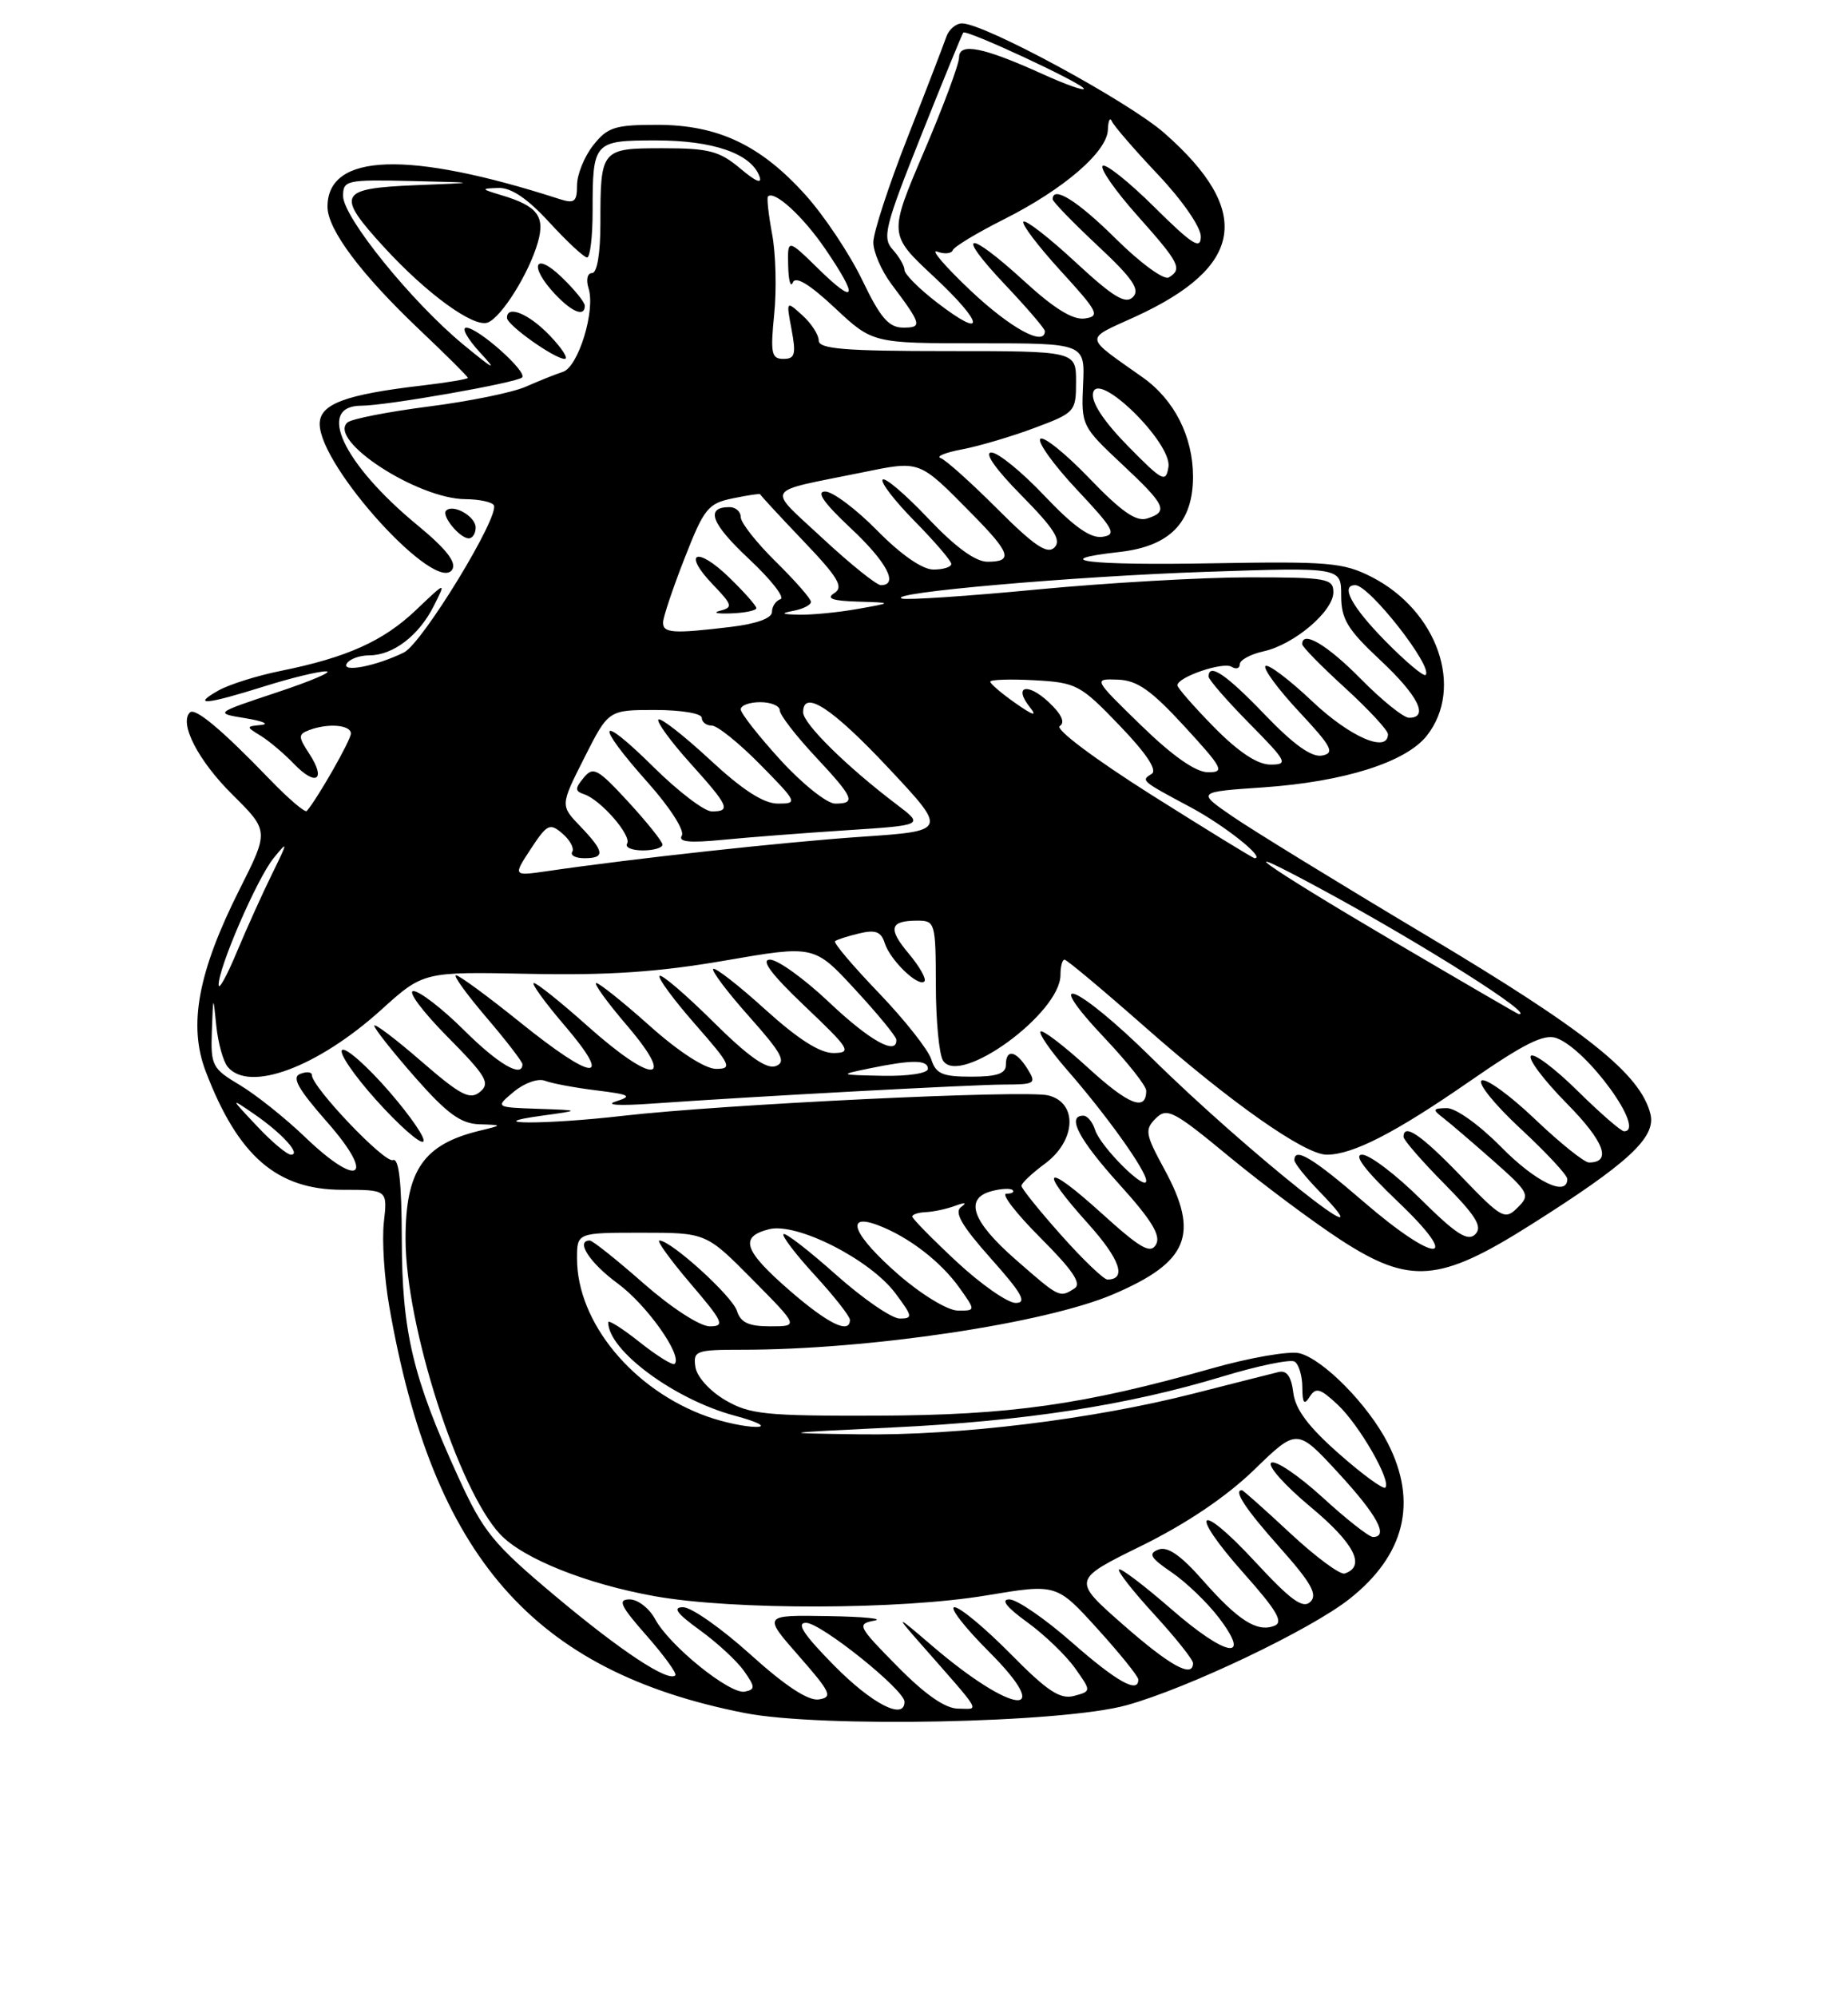 <?xml version="1.0" encoding="UTF-8" standalone="no"?>
<!DOCTYPE svg PUBLIC "-//W3C//DTD SVG 1.1//EN" "http://www.w3.org/Graphics/SVG/1.1/DTD/svg11.dtd" >
<svg xmlns="http://www.w3.org/2000/svg" xmlns:xlink="http://www.w3.org/1999/xlink" version="1.1" viewBox="0 0 237 256">
 <g >
 <path fill="currentColor"
d=" M 144.49 218.56 C 152.38 216.37 168.11 208.87 173.09 204.92 C 180.17 199.32 181.84 192.53 177.99 184.99 C 175.50 180.10 169.72 174.22 166.65 173.45 C 165.38 173.13 160.32 174.00 155.42 175.39 C 138.95 180.06 129.51 181.39 112.50 181.45 C 98.12 181.49 96.15 181.29 93.00 179.45 C 91.01 178.28 89.36 176.45 89.18 175.20 C 88.88 173.13 89.24 173.00 95.18 173.00 C 111.45 173.00 134.04 169.62 142.77 165.89 C 152.43 161.76 153.88 158.22 149.32 149.85 C 146.88 145.37 146.78 144.79 148.22 143.35 C 149.66 141.92 150.50 142.35 157.65 148.26 C 161.97 151.82 168.43 156.64 172.00 158.96 C 180.81 164.67 184.62 164.37 196.20 157.06 C 208.85 149.08 212.41 145.78 211.66 142.78 C 210.38 137.66 203.45 132.14 183.00 119.94 C 171.72 113.21 160.47 106.31 158.00 104.60 C 153.50 101.50 153.50 101.50 162.00 100.92 C 172.39 100.20 180.30 97.70 182.99 94.29 C 187.81 88.16 184.35 78.26 175.89 73.94 C 172.27 72.10 170.37 71.94 155.45 72.20 C 139.59 72.49 134.08 71.81 143.56 70.75 C 150.04 70.02 153.00 66.98 153.00 61.08 C 152.99 55.94 150.60 51.23 146.53 48.36 C 138.93 42.98 139.00 43.60 145.58 40.60 C 159.56 34.20 160.70 27.07 149.34 17.07 C 144.74 13.02 126.25 3.00 123.38 3.00 C 122.59 3.00 121.67 3.79 121.35 4.75 C 121.02 5.71 118.79 11.52 116.38 17.65 C 113.97 23.78 112.00 29.82 112.00 31.06 C 112.00 32.30 113.04 34.70 114.32 36.41 C 118.22 41.60 118.32 42.00 115.81 41.99 C 113.98 41.98 112.90 40.73 110.59 35.92 C 108.99 32.59 105.72 27.68 103.32 25.01 C 97.55 18.59 92.07 16.00 84.26 16.00 C 78.85 16.00 77.91 16.30 76.07 18.63 C 74.93 20.08 74.00 22.39 74.00 23.75 C 74.00 25.87 73.67 26.13 71.75 25.51 C 52.36 19.26 42.00 19.60 42.00 26.50 C 42.00 29.42 46.33 35.19 53.86 42.32 C 57.24 45.52 60.00 48.27 60.00 48.43 C 60.00 48.59 57.41 49.03 54.25 49.40 C 44.27 50.56 41.00 51.78 41.00 54.34 C 41.00 59.82 55.98 76.26 58.00 73.00 C 58.57 72.07 57.22 70.35 53.53 67.31 C 43.99 59.45 40.49 52.00 46.34 52.00 C 49.55 52.00 66.27 49.06 66.96 48.38 C 67.67 47.66 61.31 42.00 59.80 42.00 C 59.15 42.00 59.95 43.43 61.56 45.18 C 63.86 47.66 63.38 47.43 59.40 44.15 C 52.79 38.69 44.00 27.84 44.00 25.12 C 44.00 23.11 44.43 23.01 52.75 23.20 C 61.50 23.41 61.50 23.41 53.25 23.74 C 43.41 24.15 43.03 24.89 49.25 31.68 C 54.72 37.65 60.75 42.03 62.55 41.34 C 64.32 40.67 67.84 35.03 68.97 31.09 C 69.94 27.72 68.93 26.40 64.31 25.02 C 61.66 24.22 61.64 24.17 63.91 24.09 C 65.55 24.03 67.64 25.44 70.45 28.50 C 72.72 30.97 74.90 33.00 75.29 33.00 C 75.68 33.00 76.00 30.34 76.00 27.08 C 76.00 18.14 76.13 18.00 84.16 18.00 C 91.43 18.00 96.28 19.67 97.38 22.56 C 97.80 23.64 96.97 23.31 94.93 21.59 C 92.27 19.36 90.91 19.00 85.03 19.00 C 77.09 19.00 77.00 19.11 77.00 28.58 C 77.00 32.46 76.58 35.00 75.93 35.00 C 75.33 35.00 75.13 35.85 75.48 36.95 C 76.39 39.80 74.17 47.01 72.20 47.66 C 71.26 47.96 69.12 48.82 67.44 49.56 C 65.76 50.31 60.13 51.45 54.94 52.11 C 49.75 52.78 45.08 53.69 44.56 54.15 C 41.99 56.43 53.54 63.94 59.69 63.98 C 61.45 63.99 63.08 64.34 63.33 64.75 C 64.14 66.11 54.15 82.48 51.80 83.63 C 48.21 85.39 43.73 86.25 44.48 85.04 C 44.83 84.47 46.12 84.00 47.34 84.00 C 50.40 84.00 53.71 81.48 55.62 77.69 C 57.23 74.50 57.23 74.50 53.36 78.18 C 49.16 82.18 44.50 84.27 36.00 85.99 C 32.98 86.60 29.38 87.73 28.00 88.51 C 24.52 90.49 26.41 90.32 33.84 87.99 C 37.33 86.89 40.93 86.02 41.84 86.05 C 42.75 86.07 39.90 87.29 35.50 88.75 C 27.50 91.41 27.50 91.41 31.50 92.06 C 33.70 92.42 34.60 92.81 33.50 92.92 C 31.53 93.11 31.53 93.14 33.44 94.31 C 34.50 94.96 36.42 96.58 37.70 97.91 C 40.53 100.85 41.87 99.98 39.67 96.62 C 38.24 94.44 38.23 94.12 39.62 93.59 C 42.04 92.66 45.00 92.90 45.00 94.02 C 45.00 94.86 40.69 102.41 39.34 103.95 C 39.12 104.19 37.01 102.39 34.65 99.95 C 28.45 93.52 25.02 90.65 24.35 91.32 C 22.95 92.72 25.43 97.51 29.79 101.83 C 34.50 106.50 34.50 106.50 30.72 114.00 C 25.40 124.56 24.12 131.41 26.38 137.32 C 30.53 148.19 35.51 152.50 43.92 152.50 C 49.70 152.50 49.70 152.50 49.23 156.65 C 48.97 158.94 49.28 163.76 49.91 167.38 C 55.50 199.53 68.34 214.22 95.50 219.56 C 105.28 221.48 136.25 220.85 144.49 218.56 Z  M 61.00 67.61 C 61.00 66.19 58.12 64.55 57.21 65.45 C 56.58 66.09 58.96 69.00 60.12 69.00 C 60.61 69.00 61.00 68.37 61.00 67.61 Z  M 70.50 43.00 C 67.82 40.20 64.98 39.04 65.02 40.75 C 65.04 41.68 71.13 46.00 72.42 46.00 C 72.95 46.00 72.08 44.65 70.50 43.00 Z  M 75.00 39.19 C 75.00 38.74 73.65 37.08 72.00 35.50 C 68.53 32.17 67.80 34.09 71.17 37.69 C 73.38 40.03 75.00 40.67 75.00 39.19 Z  M 107.00 213.50 C 103.08 209.53 102.07 208.00 103.37 208.00 C 105.27 208.00 116.00 216.60 116.00 218.12 C 116.00 220.54 111.85 218.41 107.00 213.50 Z  M 115.09 213.59 C 110.02 208.45 109.86 208.15 112.12 207.72 C 113.43 207.48 110.75 207.21 106.17 207.14 C 97.84 207.00 97.84 207.00 102.45 212.25 C 106.54 216.91 106.83 217.54 105.02 217.82 C 103.66 218.03 100.74 216.12 96.25 212.07 C 92.55 208.73 88.67 206.00 87.61 206.00 C 86.21 206.00 86.78 206.79 89.74 208.93 C 91.97 210.54 94.52 212.90 95.42 214.18 C 96.86 216.22 96.87 216.54 95.53 216.82 C 93.64 217.22 85.84 210.93 84.02 207.53 C 83.27 206.14 81.80 205.00 80.75 205.00 C 79.17 205.00 79.56 205.83 82.93 209.65 C 85.18 212.21 86.84 214.50 86.61 214.73 C 85.70 215.64 79.61 211.61 71.18 204.54 C 63.21 197.86 61.98 196.34 58.77 189.31 C 52.94 176.55 51.55 170.74 51.53 158.88 C 51.51 151.45 51.16 148.38 50.38 148.69 C 49.31 149.10 40.00 139.33 40.00 137.80 C 40.00 137.39 39.33 137.32 38.51 137.64 C 37.37 138.07 38.21 139.56 41.98 143.85 C 48.24 150.97 46.07 152.41 39.13 145.75 C 36.58 143.30 32.81 140.30 30.75 139.07 C 27.22 136.97 27.01 136.57 27.17 132.17 C 27.34 127.50 27.34 127.50 27.74 131.49 C 27.97 133.68 28.62 136.04 29.20 136.74 C 31.95 140.06 40.73 136.80 48.90 129.42 C 54.30 124.54 54.30 124.54 67.90 124.82 C 77.99 125.03 84.46 124.59 92.96 123.12 C 104.42 121.14 104.42 121.14 109.66 126.82 C 112.55 129.94 114.93 132.84 114.95 133.25 C 115.08 135.36 111.57 133.42 106.37 128.50 C 103.17 125.47 99.74 123.00 98.75 123.00 C 97.51 123.00 98.92 124.88 103.22 128.97 C 108.99 134.45 109.29 134.93 106.92 134.97 C 105.16 134.99 102.37 133.21 98.13 129.38 C 94.71 126.28 91.71 123.95 91.47 124.19 C 91.23 124.44 93.31 127.19 96.10 130.32 C 100.26 134.99 100.87 136.11 99.50 136.64 C 98.32 137.09 95.96 135.42 91.44 130.94 C 87.93 127.46 84.84 124.82 84.59 125.08 C 84.33 125.34 86.38 128.12 89.14 131.27 C 93.73 136.50 93.96 137.00 91.83 137.00 C 90.42 136.99 87.06 134.82 83.34 131.50 C 79.95 128.47 76.86 126.00 76.47 126.00 C 76.08 126.00 77.87 128.48 80.46 131.50 C 86.83 138.97 83.71 138.96 75.34 131.50 C 71.95 128.47 68.86 126.00 68.47 126.00 C 68.08 126.00 69.87 128.48 72.46 131.50 C 78.74 138.86 76.15 138.64 66.66 131.00 C 62.56 127.70 58.88 125.00 58.48 125.00 C 58.08 125.00 59.84 127.43 62.38 130.41 C 64.92 133.38 67.00 136.08 67.00 136.41 C 67.00 138.22 63.89 136.40 59.50 132.03 C 56.75 129.30 53.84 127.05 53.03 127.03 C 52.22 127.01 54.16 129.62 57.33 132.83 C 62.36 137.91 62.91 138.83 61.57 139.94 C 60.27 141.02 59.10 140.42 54.01 136.01 C 50.71 133.15 48.00 131.10 48.00 131.47 C 48.00 131.83 50.35 134.80 53.22 138.07 C 57.33 142.74 59.09 144.02 61.47 144.10 C 64.50 144.20 64.50 144.20 61.50 144.93 C 54.29 146.68 52.00 150.02 52.01 158.80 C 52.02 169.89 58.77 190.93 64.14 196.65 C 67.07 199.77 75.20 203.02 83.97 204.59 C 94.06 206.39 115.41 206.34 126.50 204.49 C 135.50 202.99 135.50 202.99 140.73 208.75 C 143.60 211.91 145.96 214.84 145.98 215.25 C 146.04 217.13 143.23 215.57 137.46 210.50 C 134.01 207.47 130.41 205.00 129.45 205.00 C 128.30 205.00 129.09 206.01 131.72 207.91 C 133.93 209.51 136.69 212.16 137.86 213.80 C 139.97 216.77 139.97 216.77 137.74 217.37 C 135.95 217.84 134.31 216.76 129.60 211.98 C 126.35 208.69 123.12 206.00 122.41 206.00 C 121.71 206.00 123.68 208.55 126.80 211.67 C 135.54 220.41 129.89 219.82 119.50 210.91 C 115.06 207.10 114.84 207.00 117.52 210.06 C 126.26 220.01 125.65 219.00 122.89 219.00 C 121.24 219.00 118.67 217.22 115.09 213.59 Z  M 49.93 139.92 C 47.11 136.67 44.39 134.26 43.89 134.57 C 43.39 134.88 45.34 137.76 48.23 140.98 C 51.11 144.19 53.83 146.60 54.27 146.33 C 54.71 146.06 52.75 143.18 49.93 139.92 Z  M 144.00 208.21 C 137.50 202.50 137.50 202.50 146.41 198.12 C 152.16 195.29 157.26 191.85 160.83 188.40 C 166.34 183.05 166.34 183.05 171.63 188.78 C 176.62 194.19 178.15 197.00 176.08 197.00 C 175.57 197.00 172.66 194.72 169.61 191.92 C 166.55 189.13 163.60 187.13 163.04 187.48 C 162.48 187.82 164.74 190.37 168.07 193.14 C 173.70 197.82 175.21 200.77 172.45 201.68 C 171.87 201.88 168.73 199.55 165.47 196.52 C 162.21 193.48 159.42 191.00 159.27 191.00 C 158.14 191.00 159.75 193.44 164.14 198.36 C 168.16 202.88 169.01 204.38 168.05 205.31 C 167.09 206.24 165.54 205.11 161.00 200.21 C 153.59 192.20 152.29 193.55 159.55 201.70 C 163.79 206.47 164.64 207.93 163.42 208.39 C 161.20 209.24 158.79 207.70 154.22 202.51 C 151.42 199.33 149.73 198.17 148.57 198.61 C 147.21 199.13 147.53 199.67 150.26 201.53 C 152.11 202.79 154.83 205.40 156.30 207.33 C 160.62 212.99 157.27 212.39 150.21 206.24 C 146.74 203.22 143.73 200.94 143.51 201.16 C 143.28 201.39 145.33 203.99 148.05 206.95 C 150.77 209.92 153.00 212.71 153.00 213.17 C 153.00 215.15 150.06 213.53 144.00 208.21 Z  M 171.71 186.32 C 167.80 182.88 166.12 180.64 165.86 178.50 C 165.61 176.45 165.03 175.61 164.00 175.85 C 163.18 176.05 158.27 177.29 153.10 178.61 C 140.10 181.93 122.90 184.03 110.20 183.84 C 99.60 183.69 99.64 183.68 114.50 182.96 C 131.45 182.15 144.65 180.11 156.78 176.43 C 161.33 175.05 165.50 174.19 166.03 174.52 C 166.56 174.85 167.01 176.33 167.02 177.81 C 167.03 179.86 167.25 180.15 167.96 179.03 C 168.75 177.79 169.31 177.94 171.54 180.03 C 174.32 182.62 178.48 189.85 177.66 190.67 C 177.40 190.93 174.72 188.98 171.71 186.32 Z  M 90.70 181.56 C 81.15 178.15 74.00 169.48 74.00 161.30 C 74.00 158.00 74.00 158.00 82.28 158.00 C 90.56 158.00 90.56 158.00 96.50 164.00 C 102.44 170.00 102.44 170.00 98.79 170.00 C 96.02 170.00 94.98 169.52 94.51 168.02 C 93.90 166.11 86.06 159.00 84.57 159.00 C 84.17 159.00 85.96 161.47 88.54 164.50 C 92.76 169.43 93.01 170.00 91.03 170.00 C 89.76 170.00 86.11 167.63 82.54 164.50 C 79.10 161.47 75.99 159.00 75.64 159.00 C 73.76 159.00 75.63 161.87 79.21 164.50 C 82.94 167.23 87.57 173.76 86.52 174.81 C 86.29 175.05 84.27 173.80 82.05 172.04 C 79.82 170.27 78.00 169.12 78.00 169.48 C 78.00 173.09 86.49 179.37 94.19 181.44 C 97.18 182.24 98.41 182.88 97.00 182.89 C 95.62 182.90 92.79 182.30 90.70 181.56 Z  M 101.25 165.39 C 95.36 160.27 94.78 158.52 98.64 157.55 C 102.19 156.66 111.57 161.42 114.82 165.75 C 117.05 168.73 117.10 169.00 115.38 169.00 C 114.35 168.99 110.67 166.46 107.20 163.37 C 103.74 160.29 100.72 157.95 100.48 158.18 C 100.25 158.42 102.07 160.80 104.53 163.48 C 106.99 166.16 109.00 168.72 109.00 169.17 C 109.00 171.06 106.19 169.68 101.25 165.39 Z  M 115.25 163.39 C 109.43 158.32 108.21 155.37 112.63 157.05 C 116.53 158.53 120.65 161.70 123.03 165.04 C 125.14 168.00 125.14 168.00 122.82 167.98 C 121.52 167.96 118.18 165.93 115.25 163.39 Z  M 122.68 161.71 C 119.56 158.80 117.00 156.20 117.00 155.93 C 117.00 155.65 117.79 155.40 118.75 155.36 C 119.71 155.32 121.40 154.96 122.50 154.55 C 123.78 154.08 124.05 154.14 123.25 154.71 C 122.34 155.38 123.34 157.11 127.08 161.31 C 131.07 165.78 131.75 167.00 130.26 167.00 C 129.22 167.00 125.81 164.62 122.68 161.71 Z  M 130.23 161.42 C 124.64 156.53 123.62 153.59 127.21 152.66 C 128.42 152.34 129.62 152.29 129.87 152.54 C 130.13 152.79 129.76 153.00 129.06 153.00 C 128.36 153.00 130.33 155.55 133.44 158.66 C 137.59 162.81 138.75 164.54 137.80 165.14 C 135.88 166.37 135.89 166.37 130.23 161.42 Z  M 136.08 158.30 C 133.29 155.17 131.00 152.33 131.00 151.99 C 131.00 151.65 132.35 150.38 134.00 149.16 C 138.01 146.20 138.25 141.35 134.44 140.40 C 131.56 139.67 92.73 141.54 79.86 143.02 C 70.01 144.16 61.22 144.14 69.50 143.00 C 74.50 142.31 74.50 142.31 69.00 142.12 C 63.50 141.93 63.50 141.93 65.91 139.92 C 67.28 138.79 69.02 138.18 69.91 138.53 C 70.79 138.87 73.75 139.42 76.50 139.76 C 80.80 140.29 81.15 140.48 79.00 141.17 C 77.52 141.63 79.37 141.75 83.50 141.46 C 96.49 140.54 124.47 139.03 128.76 139.01 C 132.77 139.00 132.94 138.88 131.77 137.00 C 130.29 134.63 129.00 134.40 129.00 136.50 C 129.00 137.61 127.84 138.00 124.57 138.00 C 120.86 138.00 120.02 137.64 119.43 135.77 C 119.04 134.54 116.01 130.71 112.70 127.26 C 109.38 123.81 106.86 120.83 107.09 120.64 C 107.31 120.44 108.71 119.99 110.18 119.64 C 112.27 119.14 113.00 119.41 113.46 120.87 C 114.15 123.06 117.77 126.56 118.55 125.79 C 118.84 125.49 117.95 123.91 116.57 122.26 C 113.83 119.01 114.09 118.00 117.67 118.00 C 119.92 118.00 120.00 118.28 120.02 126.25 C 120.02 130.79 120.44 135.15 120.94 135.94 C 123.06 139.29 136.00 129.86 136.00 124.97 C 136.00 123.88 136.23 123.00 136.52 123.00 C 136.80 123.00 141.42 126.86 146.77 131.57 C 157.85 141.34 167.34 148.00 170.15 148.00 C 173.48 148.00 178.90 145.22 188.38 138.66 C 195.50 133.73 198.03 132.47 199.63 133.06 C 203.59 134.52 211.18 145.00 208.28 145.00 C 207.89 145.00 205.20 142.66 202.31 139.81 C 199.41 136.95 196.73 134.94 196.33 135.33 C 195.94 135.73 198.01 138.47 200.93 141.43 C 205.74 146.30 206.76 149.00 203.78 149.00 C 203.18 149.00 200.06 146.50 196.85 143.44 C 193.64 140.38 190.56 138.15 190.01 138.49 C 189.46 138.83 191.71 141.61 195.00 144.66 C 198.30 147.72 201.00 150.62 201.00 151.11 C 201.00 153.47 196.93 151.50 192.50 147.00 C 189.72 144.18 186.69 142.01 185.54 142.03 C 183.74 142.06 183.68 142.21 185.08 143.28 C 185.95 143.95 188.84 146.43 191.51 148.78 C 196.10 152.84 196.27 153.16 194.63 154.78 C 193.00 156.41 192.60 156.19 187.37 150.75 C 182.26 145.45 180.00 143.90 180.00 145.72 C 180.00 146.11 182.34 148.81 185.21 151.71 C 189.30 155.85 190.16 157.24 189.20 158.20 C 188.24 159.16 186.74 158.20 182.21 153.71 C 179.04 150.57 175.66 148.00 174.69 148.00 C 173.54 148.00 175.07 150.01 179.22 153.97 C 187.75 162.07 184.22 162.10 174.84 154.00 C 168.36 148.41 166.00 146.99 166.00 148.70 C 166.00 149.09 167.44 150.89 169.20 152.70 C 179.02 162.83 159.85 147.59 147.68 135.58 C 138.10 126.14 133.25 124.16 141.78 133.17 C 144.65 136.21 147.00 139.19 147.00 139.79 C 147.00 142.51 144.76 141.63 139.55 136.87 C 136.46 134.05 133.72 131.95 133.45 132.21 C 133.19 132.48 134.71 134.67 136.82 137.10 C 141.90 142.91 147.00 150.04 147.00 151.34 C 147.00 152.83 141.14 147.00 140.44 144.82 C 140.13 143.82 139.45 143.00 138.93 143.00 C 136.75 143.00 138.36 146.05 143.56 151.81 C 147.68 156.36 148.90 158.36 148.26 159.50 C 147.55 160.77 146.28 160.04 141.20 155.44 C 133.92 148.86 133.05 149.62 139.57 156.87 C 143.65 161.41 144.54 164.00 142.02 164.00 C 141.55 164.00 138.87 161.44 136.08 158.30 Z  M 32.95 144.33 C 29.50 140.67 29.50 140.67 32.59 142.79 C 36.16 145.24 38.67 148.00 37.32 148.00 C 36.81 148.00 34.84 146.35 32.95 144.33 Z  M 111.50 136.94 C 116.99 135.81 119.00 135.82 119.00 137.00 C 119.00 137.56 116.49 137.95 113.25 137.89 C 107.56 137.77 107.54 137.76 111.50 136.94 Z  M 178.83 120.72 C 161.70 110.64 156.85 107.14 169.50 113.99 C 182.42 120.97 197.14 130.29 194.75 129.97 C 194.61 129.95 187.45 125.79 178.83 120.72 Z  M 28.04 126.26 C 27.97 124.13 32.95 112.63 35.08 110.00 C 36.96 107.68 36.95 107.83 34.90 112.00 C 33.68 114.47 31.65 118.97 30.38 122.00 C 29.12 125.03 28.07 126.94 28.04 126.26 Z  M 68.07 108.81 C 70.17 105.62 70.51 105.45 72.13 106.84 C 73.10 107.67 73.67 108.73 73.39 109.18 C 73.11 109.63 73.81 110.00 74.94 110.00 C 77.64 110.00 77.54 109.17 74.43 105.92 C 71.85 103.24 71.85 103.24 74.94 97.12 C 78.03 91.00 78.03 91.00 84.01 91.00 C 87.34 91.00 90.00 91.44 90.00 92.00 C 90.00 92.55 90.58 93.00 91.29 93.00 C 92.00 93.00 94.79 95.25 97.50 98.00 C 102.27 102.84 102.34 103.00 99.77 103.00 C 97.93 103.00 95.24 101.27 91.03 97.36 C 87.68 94.26 84.72 91.95 84.44 92.22 C 84.17 92.50 85.98 94.99 88.47 97.76 C 93.49 103.33 93.79 104.00 91.28 104.00 C 90.33 104.00 86.96 101.43 83.78 98.28 C 76.65 91.23 76.18 92.56 83.07 100.29 C 85.92 103.48 87.83 106.47 87.44 107.10 C 86.94 107.91 88.39 108.06 92.62 107.65 C 95.85 107.33 103.00 106.78 108.50 106.42 C 118.50 105.77 118.50 105.77 115.02 103.13 C 108.63 98.30 103.00 92.76 103.00 91.30 C 103.00 88.30 106.73 90.74 114.00 98.50 C 121.50 106.50 121.50 106.50 110.50 107.25 C 100.53 107.93 81.36 110.02 70.15 111.66 C 65.79 112.29 65.79 112.29 68.07 108.81 Z  M 84.96 108.25 C 84.94 107.84 82.96 105.37 80.57 102.77 C 76.64 98.51 76.08 98.20 74.86 99.68 C 73.71 101.07 73.72 101.40 74.93 101.81 C 77.05 102.52 81.05 107.12 80.42 108.13 C 80.13 108.61 81.03 109.00 82.44 109.00 C 83.85 109.00 84.98 108.66 84.96 108.25 Z  M 147.65 101.87 C 140.36 97.26 135.28 93.45 135.91 93.06 C 136.63 92.61 136.15 91.55 134.51 90.01 C 131.75 87.42 129.90 87.93 132.11 90.69 C 133.06 91.87 132.47 91.70 130.25 90.14 C 128.46 88.89 127.00 87.64 127.00 87.37 C 127.00 87.11 129.54 87.02 132.66 87.19 C 138.05 87.49 138.55 87.75 143.58 92.99 C 147.00 96.54 148.45 98.72 147.71 99.18 C 146.30 100.05 146.29 100.05 152.73 103.49 C 157.09 105.83 162.35 110.01 160.90 110.00 C 160.68 109.99 154.72 106.33 147.65 101.87 Z  M 100.10 97.42 C 97.30 94.35 95.00 91.43 95.00 90.92 C 95.00 90.41 96.12 90.00 97.50 90.00 C 98.88 90.00 100.00 90.47 100.00 91.04 C 100.00 91.62 102.03 94.25 104.50 96.90 C 109.52 102.27 109.84 103.00 107.10 103.00 C 106.06 103.00 102.91 100.49 100.10 97.42 Z  M 146.35 92.98 C 140.20 87.00 140.20 87.00 143.35 87.11 C 145.85 87.20 147.62 88.45 151.91 93.11 C 156.85 98.49 157.11 99.00 154.91 98.98 C 153.33 98.97 150.37 96.89 146.35 92.98 Z  M 155.71 93.22 C 153.12 90.58 151.00 88.16 151.00 87.84 C 151.00 86.78 156.84 84.79 157.94 85.46 C 158.52 85.82 159.00 85.68 159.00 85.14 C 159.00 84.60 160.36 83.86 162.02 83.49 C 165.94 82.64 171.00 78.36 171.00 75.91 C 171.00 74.15 170.17 74.00 160.19 74.00 C 154.24 74.00 142.05 74.70 133.09 75.55 C 124.14 76.41 116.30 76.93 115.67 76.72 C 113.48 75.99 137.65 73.87 154.75 73.29 C 172.00 72.71 172.00 72.71 172.00 76.31 C 172.00 79.35 172.79 80.66 177.00 84.60 C 181.88 89.16 183.30 92.00 180.71 92.00 C 180.00 92.00 177.21 89.75 174.50 87.00 C 170.20 82.64 167.00 80.75 167.00 82.57 C 167.00 82.89 169.47 85.41 172.50 88.17 C 175.53 90.94 178.00 93.61 178.00 94.10 C 178.00 96.58 173.14 94.48 168.29 89.89 C 165.32 87.08 162.62 85.05 162.29 85.37 C 161.97 85.70 163.90 88.33 166.60 91.22 C 170.81 95.72 171.22 96.52 169.56 96.84 C 168.22 97.10 165.92 95.46 162.22 91.61 C 157.25 86.43 155.00 84.91 155.00 86.72 C 155.00 87.11 157.35 89.81 160.22 92.72 C 165.07 97.63 165.26 98.00 162.93 98.00 C 161.26 98.00 158.85 96.40 155.71 93.22 Z  M 177.69 82.19 C 173.35 77.78 171.85 75.00 173.81 75.00 C 175.62 75.00 183.84 85.50 182.83 86.51 C 182.58 86.75 180.27 84.81 177.69 82.19 Z  M 85.04 79.75 C 85.06 79.06 86.30 75.37 87.80 71.54 C 90.30 65.14 90.81 64.52 94.00 63.87 C 95.92 63.47 97.49 63.24 97.49 63.35 C 97.50 63.46 99.97 66.14 103.00 69.31 C 107.50 74.02 108.23 75.24 107.00 76.02 C 105.91 76.71 106.74 77.01 110.00 77.11 C 114.50 77.25 114.50 77.25 110.00 78.05 C 107.53 78.49 104.15 78.82 102.50 78.79 C 100.23 78.74 100.05 78.62 101.75 78.29 C 102.99 78.06 104.00 77.54 104.00 77.14 C 104.00 76.74 101.97 74.43 99.50 72.00 C 97.03 69.57 95.00 67.00 95.00 66.29 C 95.00 65.58 94.35 65.00 93.56 65.00 C 90.40 65.00 91.19 67.10 96.07 71.66 C 98.88 74.29 100.69 76.60 100.09 76.80 C 99.49 77.00 99.00 77.74 99.00 78.44 C 99.00 79.24 97.01 79.96 93.75 80.35 C 86.28 81.25 84.99 81.16 85.04 79.75 Z  M 97.00 77.95 C 97.00 77.64 95.43 75.87 93.51 74.01 C 89.34 69.96 87.45 70.78 91.42 74.92 C 93.93 77.53 94.02 77.86 92.35 78.28 C 91.33 78.54 91.96 78.69 93.75 78.62 C 95.53 78.56 97.00 78.25 97.00 77.95 Z  M 105.51 69.01 C 98.28 62.28 97.77 63.16 110.39 60.59 C 118.12 59.02 117.74 58.87 124.67 65.89 C 129.61 70.89 129.97 72.00 126.65 72.00 C 125.08 72.00 122.52 70.12 119.03 66.44 C 116.14 63.39 113.52 61.15 113.20 61.47 C 112.88 61.79 114.73 64.19 117.31 66.81 C 119.89 69.43 122.00 71.89 122.00 72.28 C 122.00 72.68 120.97 73.00 119.71 73.00 C 118.29 73.00 115.56 71.11 112.50 68.00 C 109.79 65.25 106.79 63.00 105.83 63.00 C 104.63 63.00 105.64 64.45 109.04 67.64 C 113.70 71.99 115.31 75.00 112.97 75.00 C 112.41 75.00 109.05 72.30 105.51 69.01 Z  M 127.90 65.22 C 124.53 61.85 121.26 58.92 120.63 58.71 C 120.01 58.50 121.26 57.99 123.42 57.59 C 125.57 57.18 129.73 55.95 132.67 54.85 C 137.87 52.91 138.00 52.76 138.00 48.93 C 138.00 45.00 138.00 45.00 121.50 45.00 C 108.35 45.00 105.00 44.73 105.00 43.65 C 105.00 42.92 104.06 41.46 102.91 40.42 C 100.82 38.53 100.82 38.53 101.52 42.26 C 102.11 45.42 101.95 46.00 100.47 46.00 C 98.93 46.00 98.79 45.28 99.29 40.25 C 99.61 37.09 99.49 32.48 99.02 30.00 C 98.56 27.52 98.32 25.36 98.49 25.18 C 99.30 24.36 102.99 27.73 105.84 31.91 C 110.13 38.20 109.81 39.20 105.00 34.50 C 101.00 30.59 101.00 30.59 101.08 34.05 C 101.12 35.95 101.39 36.92 101.68 36.21 C 102.02 35.34 103.81 36.42 107.06 39.46 C 111.91 44.00 111.91 44.00 125.53 44.00 C 139.15 44.00 139.15 44.00 138.90 49.30 C 138.66 54.50 138.75 54.68 143.83 59.44 C 149.52 64.76 149.90 65.58 147.11 66.46 C 145.72 66.91 143.80 65.57 139.69 61.29 C 136.64 58.12 133.81 55.85 133.42 56.25 C 133.02 56.65 135.12 59.57 138.09 62.74 C 142.90 67.86 143.26 68.53 141.36 68.81 C 139.84 69.02 137.69 67.49 133.96 63.56 C 131.07 60.50 128.00 58.00 127.14 58.00 C 126.18 58.00 127.68 60.14 130.99 63.49 C 135.18 67.73 136.15 69.25 135.23 70.17 C 134.31 71.09 132.64 69.96 127.90 65.22 Z  M 144.65 57.17 C 141.54 54.00 139.94 51.57 140.18 50.37 C 140.76 47.41 150.32 56.77 149.85 59.84 C 149.53 61.92 149.11 61.71 144.65 57.17 Z  M 124.50 37.27 C 121.20 34.15 119.26 31.89 120.19 32.25 C 121.11 32.60 122.01 32.52 122.19 32.07 C 122.36 31.62 125.29 29.85 128.71 28.13 C 136.40 24.27 141.97 19.48 142.08 16.65 C 142.12 15.47 142.35 14.97 142.59 15.54 C 142.83 16.11 145.49 19.19 148.51 22.38 C 151.62 25.67 154.00 29.10 154.00 30.31 C 154.00 32.06 152.93 31.38 148.03 26.53 C 144.74 23.27 141.76 20.91 141.41 21.26 C 141.05 21.62 143.06 24.49 145.88 27.65 C 151.28 33.71 151.67 34.47 149.90 35.56 C 149.29 35.94 146.27 33.74 143.12 30.62 C 138.17 25.72 135.00 23.74 135.00 25.54 C 135.00 25.84 137.59 28.51 140.75 31.47 C 145.26 35.68 146.24 37.11 145.30 38.07 C 144.35 39.04 142.78 38.09 137.93 33.60 C 134.54 30.46 131.54 28.13 131.25 28.41 C 130.97 28.70 133.12 31.53 136.03 34.72 C 140.83 39.96 141.12 40.53 139.13 40.82 C 137.62 41.05 135.21 39.57 131.39 36.07 C 124.03 29.34 122.37 29.58 128.85 36.44 C 131.68 39.43 134.00 42.13 134.00 42.44 C 134.00 44.48 129.61 42.08 124.50 37.27 Z  M 120.17 38.78 C 117.88 37.02 116.00 35.14 116.00 34.61 C 116.00 34.09 115.32 32.91 114.49 31.99 C 113.12 30.48 113.48 29.04 118.12 17.41 C 120.95 10.31 123.39 4.35 123.54 4.18 C 123.92 3.73 139.00 10.75 139.00 11.38 C 139.00 11.66 136.64 10.82 133.75 9.51 C 126.12 6.05 123.00 5.42 123.00 7.35 C 123.00 8.21 120.97 13.67 118.48 19.48 C 113.97 30.06 113.97 30.06 119.73 35.43 C 126.24 41.50 126.52 43.66 120.17 38.78 Z "/>
</g>
</svg>